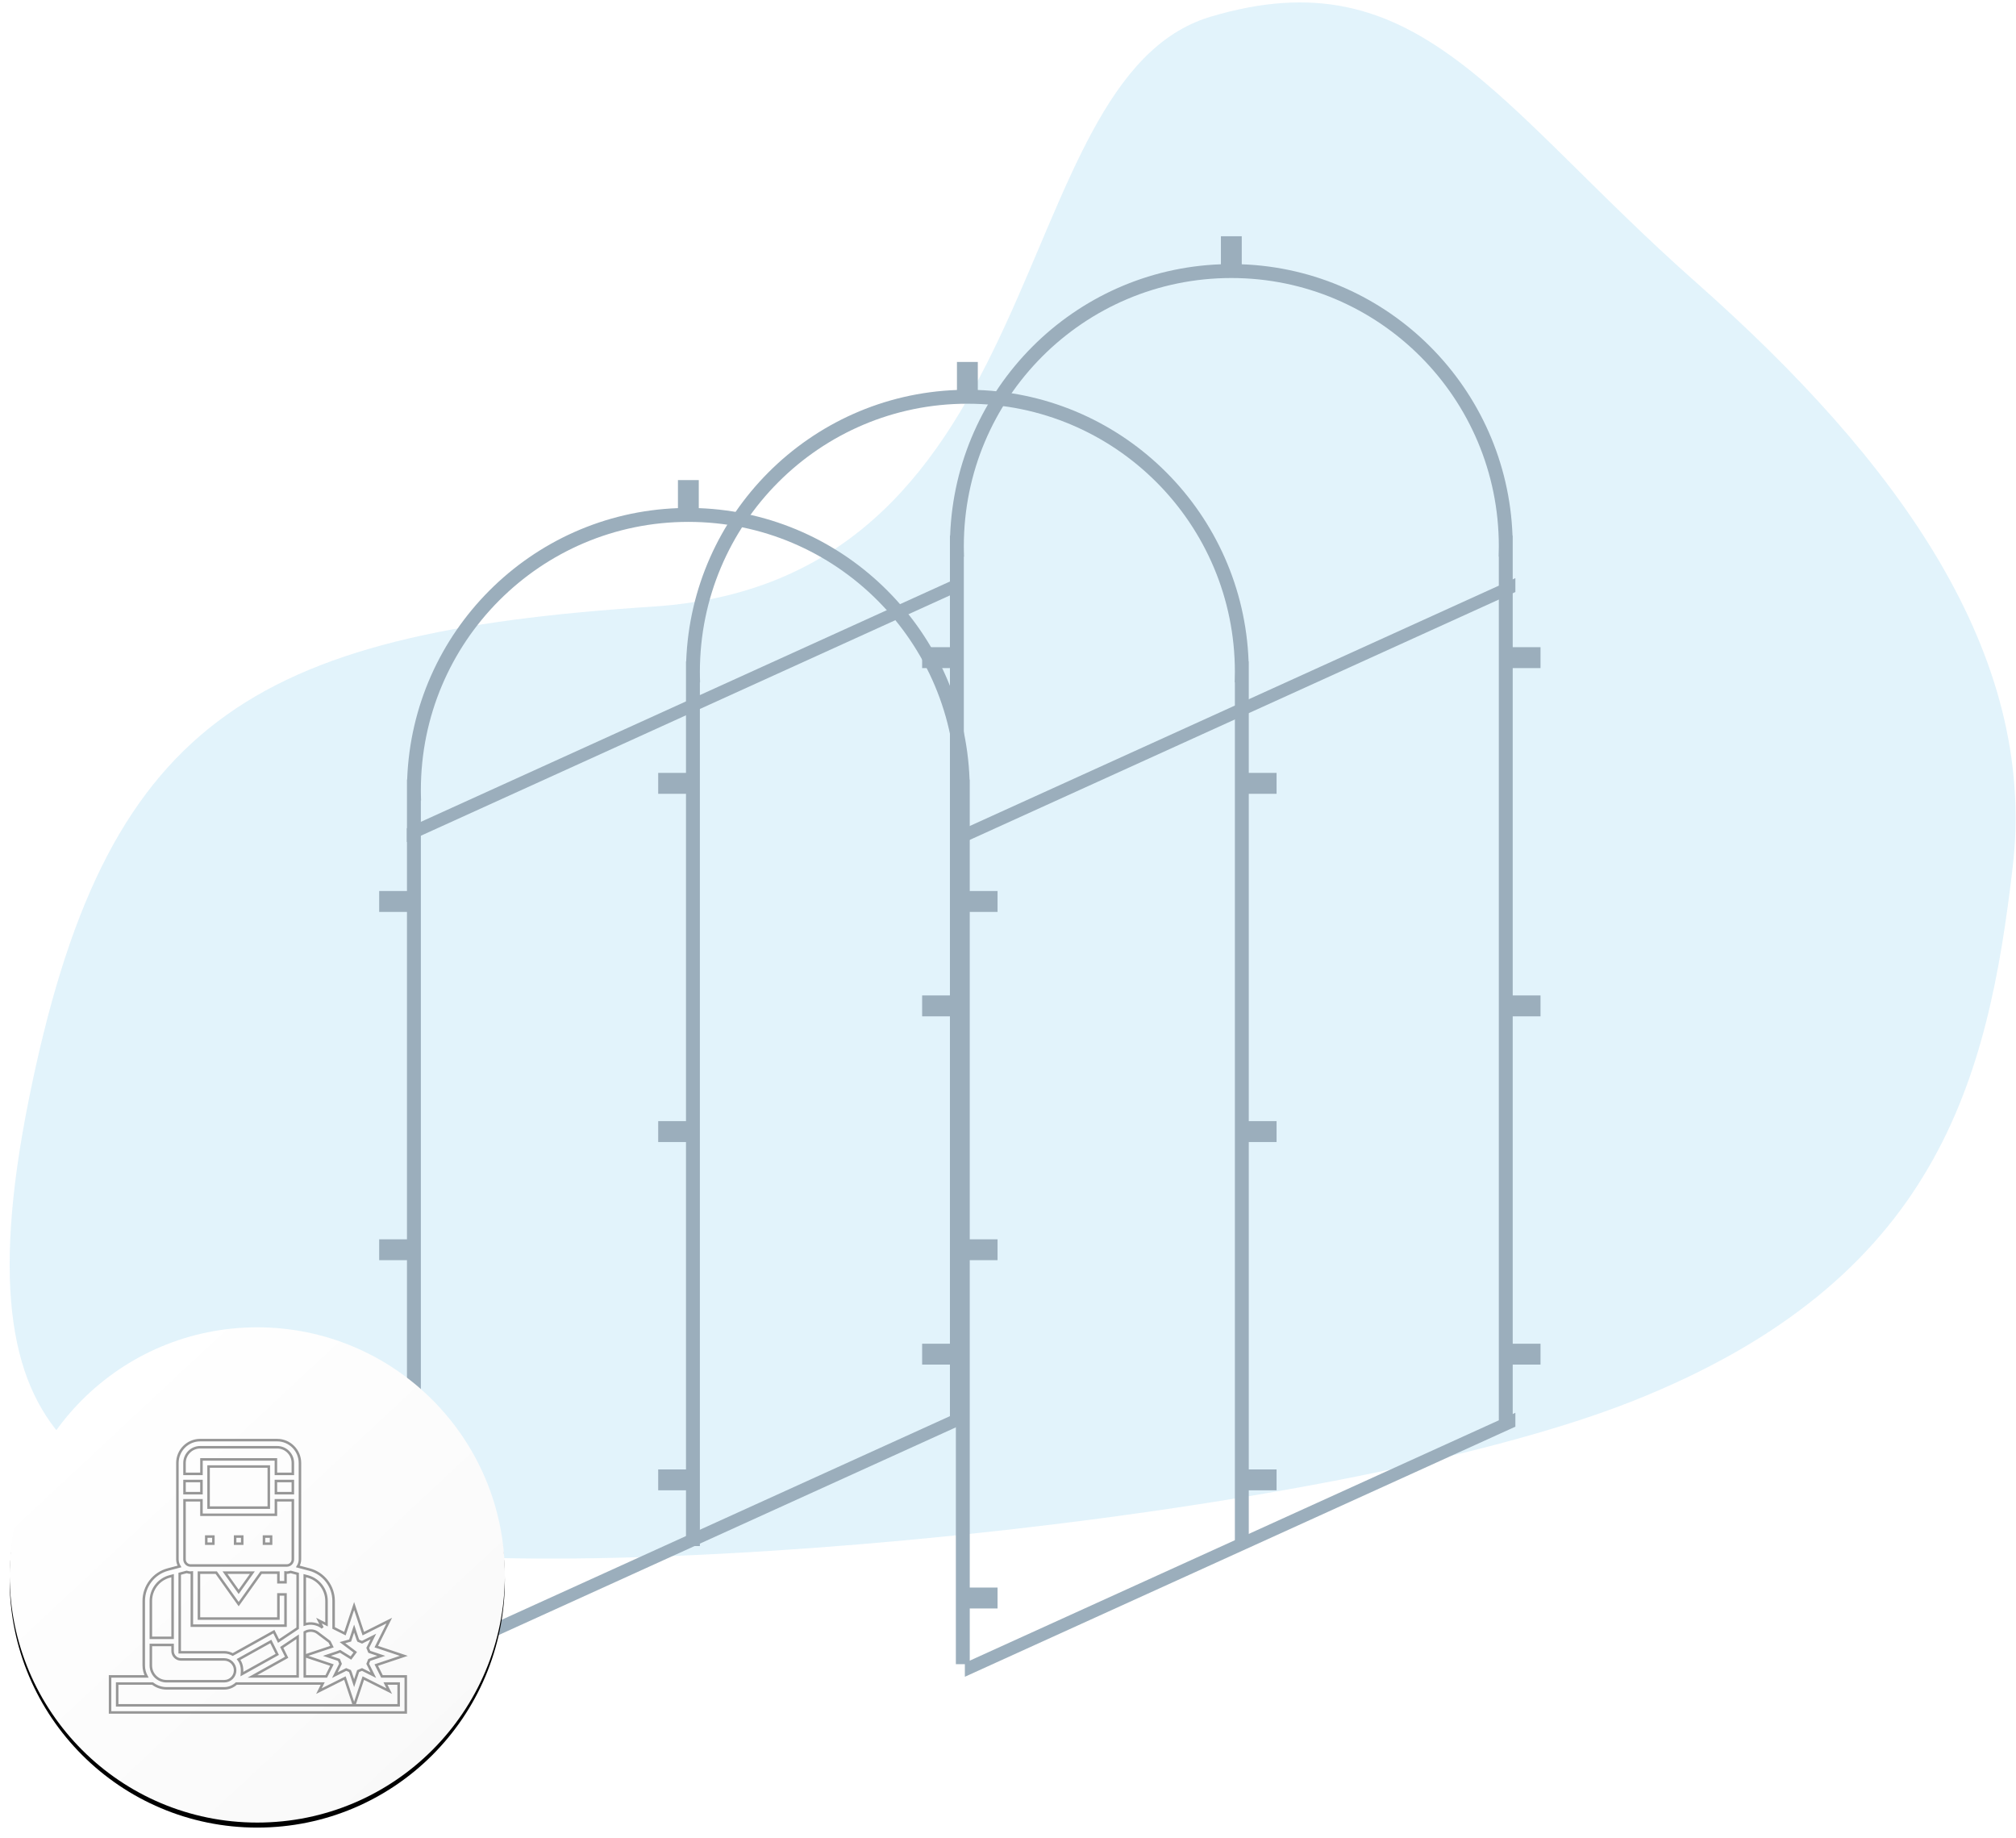 <?xml version="1.0" encoding="UTF-8"?>
<svg width="802px" height="731px" viewBox="0 0 802 731" version="1.1" xmlns="http://www.w3.org/2000/svg" xmlns:xlink="http://www.w3.org/1999/xlink">
    <!-- Generator: Sketch 62 (91390) - https://sketch.com -->
    <title>Group 43</title>
    <desc>Created with Sketch.</desc>
    <defs>
        <linearGradient x1="14.422%" y1="15.877%" x2="97.24%" y2="104.649%" id="linearGradient-1">
            <stop stop-color="#FFFFFF" offset="0%"></stop>
            <stop stop-color="#F8F8F8" offset="100%"></stop>
        </linearGradient>
        <circle id="path-2" cx="99.342" cy="626.466" r="98.5"></circle>
        <filter x="-3.6%" y="-2.5%" width="107.1%" height="107.1%" filterUnits="objectBoundingBox" id="filter-3">
            <feOffset dx="0" dy="2" in="SourceAlpha" result="shadowOffsetOuter1"></feOffset>
            <feGaussianBlur stdDeviation="2" in="shadowOffsetOuter1" result="shadowBlurOuter1"></feGaussianBlur>
            <feColorMatrix values="0 0 0 0 0   0 0 0 0 0   0 0 0 0 0  0 0 0 0.5 0" type="matrix" in="shadowBlurOuter1"></feColorMatrix>
        </filter>
        <linearGradient x1="9.634%" y1="38.564%" x2="92.474%" y2="76.341%" id="linearGradient-4">
            <stop stop-color="#3C9DCF" offset="0%"></stop>
            <stop stop-color="#03306C" offset="100%"></stop>
        </linearGradient>
        <path d="M107.257,572.337 C112.532,572.337 116.824,576.639 116.824,581.927 L116.824,581.927 L116.824,620.289 C116.824,621.183 116.602,622.017 116.238,622.775 L116.238,622.775 L120.253,623.839 C126.119,625.397 130.218,630.735 130.218,636.819 L130.218,636.819 L130.218,647.245 L133.926,649.104 L137.871,637.243 L141.817,649.102 L152.974,643.509 L147.394,654.695 L159.231,658.65 L147.396,662.605 L149.251,666.322 L158.919,666.322 L158.919,681.667 L40.287,681.667 L40.287,666.322 L54.492,666.322 C53.975,665.145 53.681,663.852 53.681,662.486 L53.681,662.486 L53.681,636.819 C53.681,630.735 57.779,625.397 63.646,623.837 L63.646,623.837 L67.66,622.773 C67.297,622.017 67.075,621.183 67.075,620.289 L67.075,620.289 L67.075,581.927 C67.075,576.639 71.367,572.337 76.642,572.337 L76.642,572.337 Z M141.817,668.196 L138.612,677.831 L155.092,677.831 L155.092,670.159 L151.164,670.159 L152.974,673.789 L141.817,668.196 Z M133.924,668.196 L122.767,673.789 L124.579,670.159 L91.218,670.159 C89.871,671.338 88.132,672.077 86.209,672.077 L86.209,672.077 L63.248,672.077 C61.086,672.077 59.111,671.327 57.508,670.109 L57.508,670.109 L57.508,670.159 L44.114,670.159 L44.114,677.831 L137.131,677.831 L133.924,668.196 Z M65.161,654.814 L57.508,654.814 L57.508,662.486 C57.508,665.659 60.083,668.24 63.248,668.24 L63.248,668.24 L86.209,668.24 C88.319,668.24 90.036,666.52 90.036,664.404 C90.036,662.289 88.319,660.568 86.209,660.568 L86.209,660.568 L68.988,660.568 C66.878,660.568 65.161,658.848 65.161,656.732 L65.161,656.732 L65.161,654.814 Z M137.871,649.369 L136.675,652.965 L134.705,653.782 L134.349,653.604 L139.018,657.116 L136.723,660.185 L132.416,656.945 L132.233,657.398 L131.347,657.737 L128.616,658.65 L132.21,659.853 L133.011,661.828 L131.324,665.212 L134.703,663.518 L136.568,664.289 L136.959,665.193 L137.871,667.932 L139.067,664.337 L141.038,663.518 L144.417,665.212 L142.73,661.828 L143.51,659.903 L144.396,659.563 L147.127,658.65 L143.533,657.447 L142.731,655.472 L144.419,652.088 L141.04,653.782 L139.174,653.011 L138.784,652.108 L137.871,649.369 Z M118.737,659.394 L118.737,666.322 L126.492,666.322 L128.346,662.605 L118.737,659.394 Z M114.91,652.004 L109.723,655.47 L111.7,659.435 L99.333,666.322 L114.91,666.322 L114.91,652.004 Z M104.524,653.627 L92.627,660.254 C93.402,661.452 93.863,662.874 93.863,664.404 C93.863,664.613 93.817,664.811 93.8,665.014 L93.8,665.014 L106.639,657.864 L104.524,653.627 Z M123.021,649.881 C121.801,648.962 120.098,648.872 118.737,649.543 L118.737,649.543 L118.737,657.906 L128.346,654.695 L127.7,653.398 Z M71.233,625.792 L68.988,626.388 L68.988,656.732 L86.209,656.732 C87.43,656.732 88.566,657.047 89.592,657.555 L89.592,657.555 L106.162,648.327 L107.999,652.012 L114.91,647.393 L114.91,626.388 L112.666,625.794 C112.159,625.939 111.636,626.043 111.083,626.043 L111.083,626.043 L111.083,629.879 L107.257,629.879 L107.257,626.043 L101.132,626.043 L91.949,638.934 L82.765,626.043 L76.642,626.043 L76.642,643.306 L107.257,643.306 L107.257,633.715 L111.083,633.715 L111.083,647.142 L72.815,647.142 L72.815,626.043 C72.262,626.043 71.74,625.939 71.233,625.792 L71.233,625.792 Z M65.161,627.405 L64.626,627.547 C60.433,628.659 57.508,632.472 57.508,636.819 L57.508,636.819 L57.508,650.978 L65.161,650.978 L65.161,627.405 Z M118.735,627.405 L118.735,645.483 C120.505,645.082 122.398,645.275 124.037,646.058 L124.037,646.058 L122.767,643.511 L126.391,645.327 L126.391,636.819 C126.391,632.472 123.465,628.659 119.271,627.547 L119.271,627.547 L118.735,627.405 Z M96.43,626.043 L87.468,626.043 L91.949,632.332 L96.43,626.043 Z M76.642,597.272 L70.902,597.272 L70.902,620.289 C70.902,621.346 71.759,622.207 72.815,622.207 L72.815,622.207 L111.083,622.207 C112.14,622.207 112.997,621.346 112.997,620.289 L112.997,620.289 L112.997,597.272 L107.257,597.272 L107.257,603.026 L76.642,603.026 L76.642,597.272 Z M93.863,610.698 L93.863,614.535 L90.036,614.535 L90.036,610.698 L93.863,610.698 Z M105.343,610.698 L105.343,614.535 L101.516,614.535 L101.516,610.698 L105.343,610.698 Z M82.382,610.698 L82.382,614.535 L78.555,614.535 L78.555,610.698 L82.382,610.698 Z M103.43,583.845 L80.469,583.845 L80.469,599.19 L103.43,599.19 L103.43,583.845 Z M76.642,589.6 L70.902,589.6 L70.902,593.436 L76.642,593.436 L76.642,589.6 Z M112.997,589.6 L107.257,589.6 L107.257,593.436 L112.997,593.436 L112.997,589.6 Z M107.257,576.173 L76.642,576.173 C73.477,576.173 70.902,578.755 70.902,581.927 L70.902,581.927 L70.902,585.763 L76.642,585.763 L76.642,580.009 L107.257,580.009 L107.257,585.763 L112.997,585.763 L112.997,581.927 C112.997,578.755 110.421,576.173 107.257,576.173 L107.257,576.173 Z" id="path-5"></path>
        <linearGradient x1="9.634%" y1="38.669%" x2="92.474%" y2="76.099%" id="linearGradient-7">
            <stop stop-color="#3C9DCF" offset="0%"></stop>
            <stop stop-color="#03306C" offset="100%"></stop>
        </linearGradient>
    </defs>
    <g id="Page-2" stroke="none" stroke-width="1" fill="none" fill-rule="evenodd">
        <g id="Artboard" transform="translate(-2312, -101)">
            <g id="Group-43" transform="translate(2315, 101)">
                <g id="Group-30">
                    <path d="M132.033,614.093 C42.077,595.511 -21.763,587.962 8.416,437.56 C38.595,287.159 96.051,251.736 256.812,241.284 C417.572,230.831 395.737,31.465 478.511,6.68 C561.284,-18.104 591.682,41.522 671.772,112.368 C751.862,183.213 807.577,259.866 797.711,344.648 C787.845,429.431 768.112,508.987 646.816,557.185 C525.52,605.383 221.99,632.676 132.033,614.093 Z" id="Path-5" fill="#B8E1F5" fill-rule="nonzero" opacity="0.4"></path>
                    <path d="M274.988,190.966 L274.991,202.124 C333.518,204.261 380.58,251.435 382.711,310.101 L382.786,310.101 L382.786,354.43 L393.842,354.43 L393.842,362.742 L382.786,362.742 L382.786,492.96 L393.842,492.96 L393.842,501.271 L382.786,501.271 L382.786,631.489 L393.842,631.489 L393.842,639.801 L382.786,639.801 L382.786,661.966 L377.258,661.966 L377.258,318.413 L377.178,318.415 C377.231,317.036 377.258,315.649 377.258,314.257 C377.258,255.346 329.614,207.589 270.842,207.589 C212.07,207.589 164.426,255.346 164.426,314.257 L164.446,316.341 L164.506,318.415 L164.426,318.413 L164.426,661.966 L158.898,661.966 L158.898,639.801 L147.842,639.801 L147.842,631.489 L158.898,631.489 L158.898,501.271 L147.842,501.271 L147.842,492.96 L158.898,492.96 L158.898,362.742 L147.842,362.742 L147.842,354.43 L158.898,354.43 L158.898,310.101 L158.974,310.101 C161.105,251.434 208.168,204.26 266.696,202.123 L266.696,190.966 L274.988,190.966 Z" id="Path" fill="#9BAEBC"></path>
                    <path d="M385.988,143.966 L385.991,155.124 C444.518,157.261 491.58,204.435 493.711,263.101 L493.786,263.101 L493.786,307.43 L504.842,307.43 L504.842,315.742 L493.786,315.742 L493.786,445.96 L504.842,445.96 L504.842,454.271 L493.786,454.271 L493.786,584.489 L504.842,584.489 L504.842,592.801 L493.786,592.801 L493.786,614.966 L488.258,614.966 L488.258,271.413 L488.178,271.415 C488.231,270.036 488.258,268.649 488.258,267.257 C488.258,208.346 440.614,160.589 381.842,160.589 C323.07,160.589 275.426,208.346 275.426,267.257 L275.446,269.341 L275.506,271.415 L275.426,271.413 L275.426,614.966 L269.898,614.966 L269.898,592.801 L258.842,592.801 L258.842,584.489 L269.898,584.489 L269.898,454.271 L258.842,454.271 L258.842,445.96 L269.898,445.96 L269.898,315.742 L258.842,315.742 L258.842,307.43 L269.898,307.43 L269.898,263.101 L269.974,263.101 C272.105,204.434 319.168,157.26 377.696,155.123 L377.696,143.966 L385.988,143.966 Z" id="Path" fill="#9BAEBC"></path>
                    <path d="M490.988,93.966 L490.991,105.124 C549.518,107.261 596.58,154.435 598.711,213.101 L598.786,213.101 L598.786,257.43 L609.842,257.43 L609.842,265.742 L598.786,265.742 L598.786,395.96 L609.842,395.96 L609.842,404.271 L598.786,404.271 L598.786,534.489 L609.842,534.489 L609.842,542.801 L598.786,542.801 L598.786,564.966 L593.258,564.966 L593.258,221.413 L593.178,221.415 C593.231,220.036 593.258,218.649 593.258,217.257 C593.258,158.346 545.614,110.589 486.842,110.589 C428.07,110.589 380.426,158.346 380.426,217.257 L380.446,219.341 L380.506,221.415 L380.426,221.413 L380.426,564.966 L374.898,564.966 L374.898,542.801 L363.842,542.801 L363.842,534.489 L374.898,534.489 L374.898,404.271 L363.842,404.271 L363.842,395.96 L374.898,395.96 L374.898,265.742 L363.842,265.742 L363.842,257.43 L374.898,257.43 L374.898,213.101 L374.974,213.101 C377.105,154.434 424.168,107.26 482.696,105.123 L482.696,93.966 L490.988,93.966 Z" id="Path" fill="#9BAEBC"></path>
                    <polygon id="Rectangle" fill="#9BAEBC" points="158.842 329.439 377.842 229.966 377.842 235.492 158.842 334.966"></polygon>
                    <polygon id="Rectangle" fill="#9BAEBC" points="380.842 329.439 599.842 229.966 599.842 235.492 380.842 334.966"></polygon>
                    <polygon id="Rectangle" fill="#9BAEBC" points="158.842 661.439 377.842 561.966 377.842 567.492 158.842 666.966"></polygon>
                    <polygon id="Rectangle" fill="#9BAEBC" points="380.842 661.439 599.842 561.966 599.842 567.492 380.842 666.966"></polygon>
                    <g id="Oval">
                        <use fill="black" fill-opacity="1" filter="url(#filter-3)" xlink:href="#path-2"></use>
                        <use fill="url(#linearGradient-1)" fill-rule="evenodd" xlink:href="#path-2"></use>
                    </g>
                    <mask id="mask-6" fill="white">
                        <use xlink:href="#path-5"></use>
                    </mask>
                    <path stroke="#979797" d="M93.363,611.198 L93.363,614.035 L90.536,614.035 L90.536,611.198 L93.363,611.198 Z M104.843,611.198 L104.843,614.035 L102.016,614.035 L102.016,611.198 L104.843,611.198 Z M81.882,611.198 L81.882,614.035 L79.055,614.035 L79.055,611.198 L81.882,611.198 Z M158.419,666.822 L158.419,681.167 L40.787,681.167 L40.787,666.822 L55.292,666.822 C54.593,665.526 54.181,664.057 54.181,662.486 L54.181,636.819 C54.181,633.89 55.167,631.141 56.86,628.936 C58.552,626.731 60.95,625.071 63.774,624.32 L68.403,623.093 C67.903,622.269 67.575,621.323 67.575,620.289 L67.575,581.927 C67.575,579.421 68.592,577.148 70.234,575.502 C71.876,573.857 74.142,572.837 76.642,572.837 L107.257,572.837 C109.756,572.837 112.023,573.857 113.664,575.502 C115.307,577.148 116.324,579.421 116.324,581.927 L116.324,620.289 C116.324,621.322 115.996,622.268 115.497,623.095 L120.124,624.322 C122.948,625.072 125.346,626.732 127.039,628.936 C128.731,631.14 129.718,633.89 129.718,636.819 L129.718,647.554 L134.218,649.81 L137.871,638.827 L141.525,649.808 L151.857,644.628 L146.69,654.987 L157.653,658.65 L146.692,662.313 L148.941,666.822 L158.419,666.822 Z M113.497,586.263 L113.497,581.927 C113.497,580.203 112.797,578.64 111.668,577.507 C110.537,576.375 108.977,575.673 107.257,575.673 L76.642,575.673 C74.921,575.673 73.361,576.375 72.231,577.507 C71.101,578.64 70.402,580.203 70.402,581.927 L70.402,586.263 L77.142,586.263 L77.142,580.509 L106.757,580.509 L106.757,586.263 L113.497,586.263 Z M126.802,666.822 L129.051,662.313 L118.237,658.7 L118.237,666.822 L126.802,666.822 Z M134.216,667.491 L123.884,672.67 L125.387,669.659 L91.027,669.659 C89.75,670.832 88.072,671.577 86.209,671.577 L63.248,671.577 C61.137,671.577 59.216,670.821 57.673,669.659 L43.614,669.659 L43.614,678.331 L137.824,678.331 L134.216,667.491 Z M144.565,660.034 L148.703,658.65 L143.91,657.046 L143.28,655.493 L145.536,650.969 L141.02,653.233 L139.553,652.626 L139.252,651.929 L137.871,647.785 L136.285,652.554 L133.234,653.391 L138.319,657.216 L136.597,659.518 L132.285,656.842 L131.178,657.266 L127.04,658.65 L131.833,660.254 L132.463,661.807 L130.207,666.331 L134.723,664.067 L136.19,664.674 L136.491,665.371 L137.872,669.514 L139.47,664.711 L141.019,664.068 L145.534,666.331 L143.278,661.807 L143.892,660.292 L144.565,660.034 Z M103.93,583.345 L79.969,583.345 L79.969,599.69 L103.93,599.69 L103.93,583.345 Z M111.083,622.707 C111.749,622.707 112.353,622.436 112.79,621.998 C113.227,621.56 113.497,620.955 113.497,620.289 L113.497,596.772 L106.757,596.772 L106.757,602.526 L77.142,602.526 L77.142,596.772 L70.402,596.772 L70.402,620.289 C70.402,620.955 70.672,621.56 71.109,621.998 C71.546,622.436 72.149,622.707 72.815,622.707 L111.083,622.707 Z M126.891,636.819 C126.891,634.532 126.121,632.385 124.8,630.665 C123.478,628.944 121.606,627.649 119.399,627.063 L118.235,626.755 L118.235,646.135 C120.613,645.384 123.33,645.823 125.287,647.443 L123.884,644.63 L126.891,646.137 L126.891,636.819 Z M105.948,649.019 L107.805,652.743 L115.41,647.66 L115.41,626.003 L112.659,625.274 C112.006,625.472 111.328,625.608 110.583,625.51 L110.583,629.379 L107.757,629.379 L107.757,625.543 L100.874,625.543 L91.949,638.073 L83.023,625.543 L76.142,625.543 L76.142,643.806 L107.757,643.806 L107.757,634.215 L110.583,634.215 L110.583,646.642 L73.315,646.642 L73.315,625.51 C72.571,625.608 71.893,625.473 71.241,625.272 L68.488,626.004 L68.488,657.232 L86.209,657.232 C87.443,657.232 88.583,657.578 89.601,658.122 L105.948,649.019 Z M115.41,651.069 L109.079,655.299 L111.039,659.23 L97.408,666.822 L115.41,666.822 L115.41,651.069 Z M65.661,626.755 L64.498,627.063 C62.292,627.649 60.419,628.944 59.098,630.665 C57.777,632.386 57.008,634.532 57.008,636.819 L57.008,651.478 L65.661,651.478 L65.661,626.755 Z M129.051,654.987 L128.094,653.07 L123.322,649.481 C122.644,648.971 121.833,648.685 121.002,648.619 C120.051,648.545 119.073,648.758 118.237,649.244 L118.237,658.6 L129.051,654.987 Z M97.401,625.543 L86.498,625.543 L91.949,633.194 L97.401,625.543 Z M155.592,678.331 L155.592,669.659 L150.356,669.659 L151.857,672.67 L141.525,667.491 L137.919,678.331 L155.592,678.331 Z M86.209,668.74 C87.402,668.74 88.484,668.254 89.268,667.469 C90.051,666.684 90.536,665.6 90.536,664.404 C90.536,663.209 90.051,662.125 89.268,661.34 C88.484,660.554 87.402,660.068 86.209,660.068 L68.988,660.068 C68.071,660.068 67.24,659.694 66.637,659.09 C66.035,658.486 65.661,657.652 65.661,656.732 L65.661,654.314 L57.008,654.314 L57.008,662.486 C57.008,664.21 57.707,665.774 58.837,666.906 C59.967,668.039 61.528,668.74 63.248,668.74 L86.209,668.74 Z M113.497,589.1 L106.757,589.1 L106.757,593.936 L113.497,593.936 L113.497,589.1 Z M107.299,658.068 L104.738,652.935 L91.9,660.086 C92.928,661.461 93.5,663.08 93.245,665.895 L107.299,658.068 Z M77.142,589.1 L70.402,589.1 L70.402,593.936 L77.142,593.936 L77.142,589.1 Z"></path>
                    <rect id="Rectangle" stroke="#979797" fill="url(#linearGradient-7)" mask="url(#mask-6)" x="19.5" y="553.5" width="160.684" height="146.931"></rect>
                </g>
                <g id="Group-29" transform="translate(30.842, 482.966)">
                    <g id="Group-28" transform="translate(39, 44)">
                        <g id="Group-27">
                            <g id="656221"></g>
                        </g>
                    </g>
                </g>
            </g>
        </g>
    </g>
</svg>